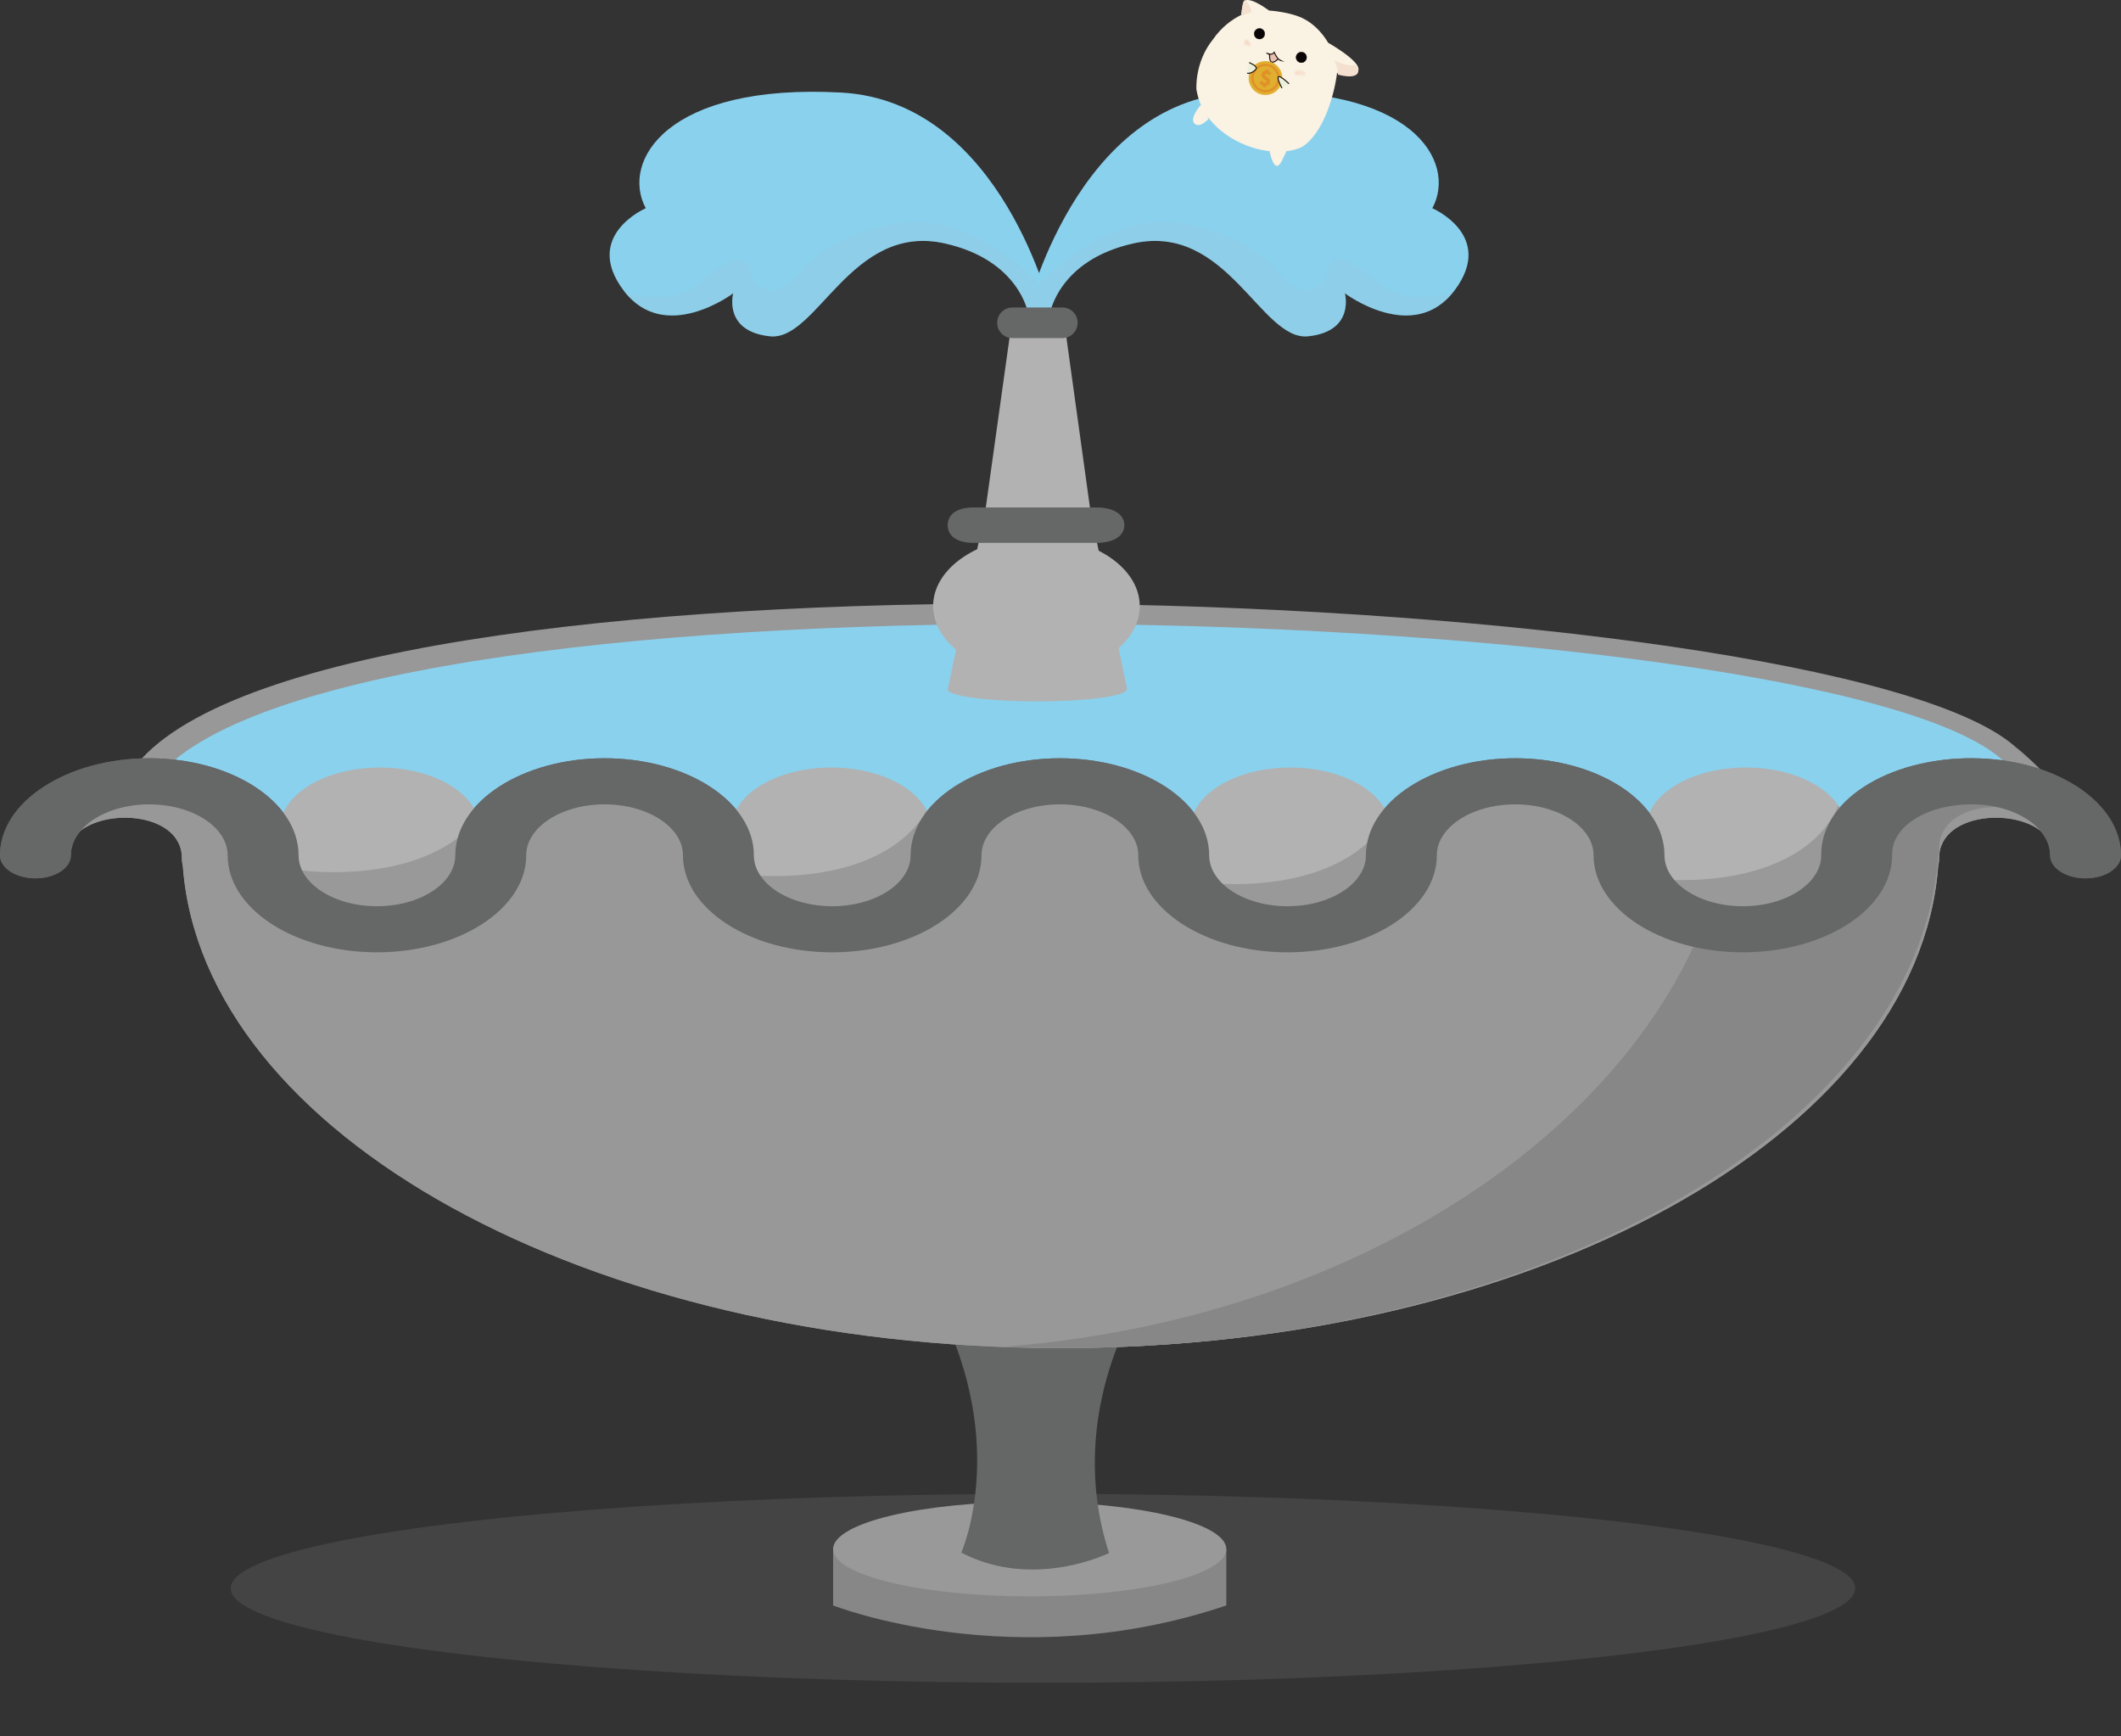 <?xml version="1.0" encoding="utf-8"?>
<!-- Generator: Adobe Illustrator 16.0.0, SVG Export Plug-In . SVG Version: 6.00 Build 0)  -->
<!DOCTYPE svg PUBLIC "-//W3C//DTD SVG 1.1//EN" "http://www.w3.org/Graphics/SVG/1.1/DTD/svg11.dtd">
<svg version="1.1" id="圖層_1" xmlns="http://www.w3.org/2000/svg" xmlns:xlink="http://www.w3.org/1999/xlink" x="0px" y="0px"
	 width="994.342px" height="813.776px" viewBox="0 0 994.342 813.776" enable-background="new 0 0 994.342 813.776"
	 xml:space="preserve">
<rect x="0" y="0" width="994.342" height="813.776" fill="#333333" stroke="none"/>
<g>
	<ellipse opacity="0.4" fill="#5D5E5E" cx="488.936" cy="744.532" rx="380.795" ry="44.286"/>
</g>
<g>
	<path fill="#878787" d="M390.571,726.154v26.416c0,0,85.255,33.537,184.334,0v-26.416"/>
	<ellipse fill="#999999" cx="482.738" cy="726.154" rx="92.167" ry="22.158"/>
</g>
<path fill="#656666" d="M435.866,604.727c0,0,22.604,2.878,47.938,4.134c20.424,1.012,42.104-1.142,52.305-2.134
	c0,0-37.775,54.465-16.189,121.282c0,0-35.204,17.52-69.248-0.198C450.672,727.811,474.91,673.483,435.866,604.727z"/>
<g>
	<path fill="#989898" d="M943.929,349.325c0,0,4.54,3.377,12.426,11.157s-2.634-0.532-2.634-0.532L943.929,349.325z"/>
	<path fill="#989898" d="M954.022,359.736c0,16.935-47.019,23.813-67.236,23.813H130.15c-20.217,0-48.034-9.515-48.034-26.448
		l-15.604-1.6c101.354-109.336,788.896-81.531,877.417-6.177L954.022,359.736z"/>
</g>
<path fill="#8AD1EE" d="M938.933,356.44c0,16.935-33.132,33.554-53.349,33.554H128.947c-20.217,0-48.034-9.515-48.034-26.448h-6.717
	C167.017,258.606,857.35,281.587,938.933,356.44L938.933,356.44z"/>
<path fill="#989898" d="M922.88,358.551c-41.002,0-45.431,25.946-45.431,25.946l-1.493,5.581h-122.29
	c-2.406-14.8-17.262-28.42-44.636-28.42c-27.384,0-42.22,13.62-44.627,28.42H541.055c-2.005-15.103-16.909-29.199-44.762-29.199
	c-27.867,0-42.77,14.097-44.765,29.199H326.328c-0.236-16.22-15.218-32.316-44.995-32.316c-29.771,0-44.756,16.097-44.992,32.316
	H118.378l-1.486-5.581c0,0-4.432-25.946-45.425-25.946c-41.002,0-38.229,36.102-38.229,36.102
	c8.762-16.703,52.026-15.633,52.026,7.616c0,1.346,0.187,2.612,0.456,3.837c9.434,125.614,189.999,225.816,411.449,225.816
	c221.452,0,402.021-100.202,411.454-225.816c0.267-1.225,0.454-2.491,0.454-3.837c0-23.249,43.273-24.319,52.028-7.616
	C961.104,394.652,963.875,358.551,922.88,358.551z"/>
<path opacity="0.3" fill="#989898" d="M922.863,355.46c-41.002,0-45.415,24.078-45.415,24.078l-1.493,5.692H811.48
	c-17.867,128.145-163.036,232.654-341.545,246.111c9.011,0.346,18.071,0.58,27.233,0.58c221.452,0,402.021-102.211,411.454-230.343
	c0.267-1.249,0.454-2.541,0.454-3.913c0-23.716,43.273-24.808,52.028-7.77C961.104,389.896,963.858,355.46,922.863,355.46z"/>
<g>
	<path fill="#666767" d="M817.07,446.407c-38.594,0-69.984-20.397-69.984-45.48c0-13.166-16.488-23.877-36.749-23.877
		c-20.263,0-36.74,10.711-36.74,23.877c0,25.083-31.393,45.48-69.99,45.48c-38.585,0-69.973-20.397-69.973-45.48
		c0-13.166-16.488-23.877-36.746-23.877c-20.26,0-36.741,10.711-36.741,23.877c0,25.083-31.403,45.48-69.991,45.48
		c-38.589,0-69.979-20.397-69.979-45.48c0-13.166-16.482-23.877-36.742-23.877c-20.262,0-36.74,10.711-36.74,23.877
		c0,25.083-31.397,45.48-69.985,45.48c-38.586,0-69.982-20.397-69.982-45.48c0-13.166-16.49-23.877-36.742-23.877
		c-20.258,0-36.747,10.711-36.747,23.877c0,5.966-7.446,10.803-16.62,10.803C7.443,411.729,0,406.893,0,400.927
		c0-25.081,31.397-45.48,69.985-45.48c38.589,0,69.988,20.399,69.988,45.48c0,13.166,16.474,23.879,36.737,23.879
		c20.264,0,36.737-10.713,36.737-23.879c0-25.081,31.401-45.48,69.988-45.48c38.589,0,69.986,20.399,69.986,45.48
		c0,13.166,16.479,23.879,36.736,23.879c20.264,0,36.746-10.713,36.746-23.879c0-25.081,31.397-45.48,69.986-45.48
		c38.596,0,69.982,20.399,69.982,45.48c0,13.166,16.485,23.879,36.737,23.879c20.264,0,36.754-10.713,36.754-23.879
		c0-25.081,31.394-45.48,69.976-45.48c38.593,0,69.987,20.399,69.987,45.48c0,13.166,16.488,23.879,36.746,23.879
		c20.26,0,36.742-10.713,36.742-23.879c-0.174-12.073,6.838-23.441,19.758-31.919c13.333-8.742,31.367-13.562,50.79-13.562
		c38.593,0,69.982,20.399,69.982,45.48c0,5.966-7.436,10.803-16.619,10.803c-9.182,0-16.619-4.837-16.619-10.803
		c0-13.166-16.486-23.877-36.744-23.877c-10.482,0-20.135,2.547-27.176,7.165c-4.683,3.075-10.246,8.448-10.136,16.612
		C887.048,426.01,855.654,446.407,817.07,446.407z"/>
</g>
<g>
	<path fill="#8AD1EE" d="M493.167,147.037c0,0-23.092-99.515-98.816-103.647c-81.71-4.454-103.471,32.128-91.608,54.223
		c0,0-29.738,12.783-10.449,38.481c19.282,25.701,51.449,1.378,51.449,1.378s-4.894,17.848,17.216,20.166
		c22.104,2.322,37.921-53.275,81.835-43.567c35.278,7.796,39.259,32.967,39.259,32.967H493.167z"/>
	<path opacity="0.3" fill="#96C6DB" d="M424.616,104.19c-15.829,1.438-35.398,8.73-46.457,20.236
		c-3.894,4.052-9.92,12.492-16.729,11.691c-6.19-0.724-8.352-3.512-9.708-9.338c-3.16-13.584-20.573,3.808-24.934,6.904
		c-9.669,6.868-22.568,6.91-33.906,3.134c19.341,24.464,50.86,0.653,50.86,0.653s-4.894,17.848,17.216,20.166
		c22.104,2.322,37.921-53.275,81.835-43.567c35.278,7.796,39.259,32.967,39.259,32.967h11.114c0,0-1.004-4.27-3.226-11.02
		C473.62,118.566,449.153,101.955,424.616,104.19z"/>
	<g>
		<path fill="#8AD1EE" d="M481.07,147.037c0,0,23.09-99.515,98.813-103.647c81.708-4.454,103.473,32.128,91.611,54.223
			c0,0,29.734,12.783,10.448,38.481c-19.282,25.701-51.453,1.378-51.453,1.378s4.891,17.848-17.212,20.166
			c-22.109,2.322-37.927-53.275-81.841-43.567c-35.272,7.796-39.257,32.967-39.257,32.967H481.07z"/>
		<path opacity="0.3" fill="#96C6DB" d="M549.616,104.19c15.836,1.438,35.396,8.73,46.456,20.236
			c3.894,4.052,9.92,12.492,16.732,11.691c6.186-0.724,8.349-3.512,9.709-9.338c3.161-13.584,20.574,3.808,24.932,6.904
			c9.667,6.868,22.564,6.91,33.909,3.134c-19.344,24.464-50.865,0.653-50.865,0.653s4.891,17.848-17.212,20.166
			c-22.109,2.322-37.927-53.275-81.841-43.567c-35.272,7.796-39.257,32.967-39.257,32.967H481.07c0,0,1.002-4.27,3.222-11.02
			C500.617,118.566,525.079,101.955,549.616,104.19z"/>
	</g>
	<g>
		<path fill="#FAF2E2" d="M622.651,20.04c-2.812-4.772-6.755-8.716-10.855-10.924c-6.255-3.572-16.864-4.174-16.864-4.174
			s-11.445-8.721-12.259-2.993l-0.806,5.06c-4.523,2.226-9.342,5.836-13.248,11.502c-8.669,10.73-7.729,23.407-7.729,23.407
			c0.459,2.823,1.265,5.434,2.341,7.833l-0.3-0.525c0,0-5.467,6.151-2.979,8.673c2.487,2.524,6.684-2.23,6.684-2.23l-0.729-1.294
			c6.829,9.564,18.897,15.401,29.31,16.486c0,0,2.082,11.577,5.634,4.72l2.263-4.712c2.648-0.303,5.058-0.926,7.087-1.869
			c10.483-6.428,15.517-25.354,16.633-34.943c0.035,0.046,0.067,0.084,0.098,0.117c1.409,1.42,6.693,0.762,6.693,0.762
			C644.542,32.745,624.77,21.249,622.651,20.04z"/>
		<path fill="#0A0506" stroke="#0B0205" stroke-width="0.166" stroke-miterlimit="10" d="M592.875,16.271
			c-0.246,1.347-1.53,2.24-2.867,1.994c-1.339-0.249-2.227-1.539-1.983-2.887c0.246-1.35,1.528-2.242,2.869-1.995
			C592.232,13.63,593.12,14.922,592.875,16.271z"/>
		<path fill="#0A0506" stroke="#0B0205" stroke-width="0.166" stroke-miterlimit="10" d="M612.503,27.335
			c-0.244,1.35-1.525,2.24-2.864,1.993c-1.341-0.247-2.228-1.537-1.986-2.887c0.246-1.348,1.532-2.239,2.872-1.993
			C611.865,24.692,612.748,25.987,612.503,27.335z"/>
		<g>
			<path fill="#E8BFB0" stroke="#211512" stroke-width="0.499" stroke-miterlimit="10" d="M599.641,27.95
				c-1.318-1.067-2.272-3.414-2.272-3.414c-0.939,1.467-2.852,0.683-3.477,0.375l1.336,0.705c-0.095,1.125-0.275,5.942,3.929,2.08
				L599.641,27.95z"/>
			<path fill="#E8BFB0" stroke="#211512" stroke-width="0.499" stroke-miterlimit="10" d="M593.891,24.911l-0.201-0.109
				C593.69,24.802,593.765,24.847,593.891,24.911z"/>
			<path fill="#E8BFB0" stroke="#211512" stroke-width="0.499" stroke-miterlimit="10" d="M599.641,27.95
				c0.286,0.233,0.591,0.409,0.905,0.48L599.641,27.95z"/>
		</g>
		<path fill="#F4E0CE" d="M584.057,0.307c0,0,3.791,4.888,2.239,5.507c-1.552,0.619-4.417,1.541-4.417,1.541
			S582.482-1.427,584.057,0.307z"/>
		<path fill="#F4E0CE" d="M627.271,35.005c0,0-0.272-5.221-2.04-6.646c-0.564-0.454,6.644,3.039,9.347,2.13
			C636.651,29.787,640.672,38.429,627.271,35.005z"/>
		<g>
			<g>
				<g>
					<path opacity="0.109" fill="#EECBB9" d="M608.047,33.784c-0.229,0.784-0.238,1.059,0.264,1.725
						c0.155,0.206,0.51-0.129,0.576-0.277c0.076-0.186,0.168-0.359,0.279-0.527c-0.113-0.033-0.227-0.067-0.342-0.101
						c-0.02,0.246-0.039,0.492-0.058,0.739c-0.042,0.147,0.208,0.21,0.295,0.159c0.583-0.335,0.591-0.393,0.65-1.091
						c0.011-0.116-0.146-0.052-0.174,0.003c-0.315,0.604-0.219,0.841-0.342,0.193c-0.017-0.086-0.29-0.188-0.342-0.101
						c-0.17,0.249-0.341,0.498-0.512,0.745c0.17-0.061,0.339-0.121,0.508-0.183c-0.075-0.404-0.151-0.808-0.226-1.212
						C608.735,33.466,608.112,33.56,608.047,33.784z"/>
					<path opacity="0.109" fill="#EECBB9" d="M607.399,33.499c-0.228,0.808-0.177,1.003,0.361,1.599
						c0.18,0.199,0.562-0.19,0.634-0.349c0.066-0.158,0.148-0.308,0.246-0.447c-0.113-0.037-0.227-0.073-0.34-0.109
						c-0.021,0.246-0.043,0.494-0.065,0.74c-0.049,0.159,0.213,0.205,0.3,0.153c0.587-0.342,0.609-0.378,0.659-1.085
						c0.008-0.116-0.126-0.043-0.152,0.004c-0.349,0.604-0.241,0.82-0.371,0.202c-0.018-0.084-0.285-0.197-0.339-0.11
						c-0.176,0.242-0.352,0.484-0.527,0.727c0.186-0.08,0.371-0.162,0.556-0.242c-0.324-0.412-0.364-0.832-0.12-1.257
						C608.349,32.979,607.467,33.261,607.399,33.499z"/>
					<path opacity="0.109" fill="#EECBB9" d="M607.578,32.577c-0.202,0.783-0.18,1.066,0.374,1.639
						c0.117,0.122,0.25,0.091,0.349-0.052c0.156-0.228,0.312-0.455,0.465-0.685c-0.116-0.037-0.234-0.075-0.352-0.112
						c0.022,0.232,0.01,0.435-0.039,0.663c-0.023,0.109,0.14,0.318,0.263,0.242c0.576-0.359,0.568-0.392,0.633-1.075
						c0.012-0.119-0.116-0.03-0.14,0.01c-0.122,0.33-0.342,0.57-0.661,0.72c0.092,0.062,0.183,0.124,0.274,0.186
						c0.039-0.234,0.05-0.438,0.029-0.675c-0.01-0.106-0.285-0.209-0.352-0.112c-0.152,0.237-0.318,0.466-0.496,0.682
						c0.132,0.008,0.263,0.015,0.396,0.023c-0.065-0.457-0.129-0.912-0.192-1.367C608.235,32.283,607.636,32.353,607.578,32.577z"/>
					<path opacity="0.109" fill="#EECBB9" d="M608.054,33.188c-0.21,0.778-0.187,1.063,0.313,1.674
						c0.116,0.143,0.306,0.05,0.392-0.089c0.137-0.226,0.28-0.448,0.426-0.669c-0.119-0.03-0.239-0.059-0.358-0.09
						c-0.017,0.24-0.032,0.48-0.047,0.722c-0.026,0.114,0.195,0.229,0.282,0.176c0.533-0.332,0.548-0.36,0.601-1.015
						c0.01-0.126-0.112-0.176-0.173-0.053c-0.076,0.331-0.267,0.563-0.575,0.697c0.094,0.059,0.188,0.118,0.283,0.176
						c0.017-0.23,0.027-0.432-0.004-0.66c-0.011-0.08-0.278-0.212-0.332-0.13c-0.154,0.248-0.321,0.486-0.505,0.713
						c0.131-0.029,0.262-0.06,0.393-0.089c-0.066-0.418-0.133-0.836-0.198-1.254C608.645,32.958,608.116,32.956,608.054,33.188z"/>
					<path opacity="0.109" fill="#EECBB9" d="M608.155,32.468c-0.226,0.873-0.144,1.064,0.406,1.679
						c0.052,0.06,0.104,0.06,0.148-0.001c0.173-0.238,0.343-0.478,0.508-0.722c-0.116-0.037-0.232-0.076-0.35-0.113
						c0.021,0.226,0.01,0.427-0.025,0.649c-0.012,0.08,0.177,0.295,0.263,0.242c0.529-0.33,0.523-0.368,0.598-0.991
						c0.015-0.129-0.085-0.165-0.151-0.05c-0.108,0.339-0.324,0.583-0.646,0.73c0.087,0.08,0.176,0.161,0.263,0.241
						c0.051-0.256,0.072-0.486,0.055-0.746c-0.007-0.1-0.288-0.202-0.35-0.113c-0.155,0.21-0.304,0.425-0.448,0.642
						c0.086,0.045,0.171,0.089,0.257,0.133c-0.393-0.442-0.465-0.906-0.216-1.391C608.513,32.484,608.216,32.23,608.155,32.468z"/>
					<path opacity="0.109" fill="#EECBB9" d="M607.01,33.226c-0.235,0.82-0.179,1.015,0.388,1.598
						c0.191,0.196,0.559-0.186,0.642-0.349c0.086-0.175,0.181-0.341,0.291-0.501c-0.12-0.027-0.241-0.056-0.361-0.082
						c-0.023,0.254-0.048,0.506-0.073,0.759c-0.047,0.149,0.208,0.216,0.296,0.16c0.584-0.355,0.631-0.431,0.667-1.105
						c0.005-0.115-0.105-0.032-0.131,0.01c-0.364,0.597-0.269,0.862-0.391,0.212c-0.015-0.081-0.284-0.207-0.336-0.123
						c-0.184,0.249-0.369,0.496-0.555,0.745c0.187-0.08,0.375-0.161,0.562-0.242c-0.291-0.433-0.314-0.863-0.072-1.291
						C608.048,32.67,607.081,32.981,607.01,33.226z"/>
					<path opacity="0.109" fill="#EECBB9" d="M607.536,33.978c-0.227,0.806-0.177,0.999,0.348,1.607
						c0.183,0.211,0.604-0.25,0.675-0.4c0.062-0.146,0.141-0.282,0.234-0.411c-0.114-0.036-0.227-0.07-0.34-0.106
						c-0.028,0.249-0.054,0.497-0.081,0.746c-0.026,0.08,0.152,0.233,0.227,0.192c0.656-0.365,0.703-0.372,0.757-1.134
						c0.008-0.116-0.124-0.043-0.151,0.004c-0.352,0.593-0.245,0.796-0.382,0.201c-0.019-0.086-0.284-0.198-0.34-0.106
						c-0.181,0.242-0.363,0.485-0.545,0.728c0.197-0.094,0.393-0.189,0.591-0.283c-0.355-0.388-0.408-0.792-0.16-1.21
						C608.476,33.463,607.603,33.738,607.536,33.978z"/>
					<path opacity="0.109" fill="#EECBB9" d="M608.479,33.063c-0.22,0.819-0.173,1.038,0.296,1.65
						c0.084,0.107,0.192,0.13,0.277,0.005c0.156-0.233,0.317-0.466,0.478-0.697c-0.119-0.034-0.238-0.069-0.356-0.103
						c0.022,0.246,0.003,0.464-0.04,0.707c-0.015,0.089,0.195,0.234,0.274,0.185c0.515-0.321,0.499-0.351,0.568-0.981
						c0.015-0.14-0.144-0.159-0.195-0.044c-0.181,0.229-0.361,0.455-0.541,0.684c0.091,0.063,0.183,0.123,0.274,0.186
						c0.039-0.237,0.047-0.443,0.025-0.68c-0.011-0.123-0.282-0.205-0.354-0.103c-0.331,0.644-0.462,0.438-0.393-0.619
						C608.837,33.081,608.542,32.826,608.479,33.063z"/>
					<path opacity="0.109" fill="#EECBB9" d="M607.273,32.936c-0.223,0.829-0.151,1.028,0.388,1.596
						c0.174,0.186,0.458-0.086,0.547-0.249c0.101-0.196,0.213-0.388,0.335-0.573c-0.119-0.029-0.24-0.06-0.358-0.089
						c-0.017,0.25-0.036,0.5-0.053,0.749c-0.033,0.126,0.195,0.232,0.285,0.175c0.587-0.378,0.591-0.404,0.634-1.102
						c0.007-0.117-0.119-0.039-0.146,0.007c-0.106,0.323-0.311,0.559-0.616,0.708c0.094,0.059,0.191,0.115,0.285,0.174
						c0.008-0.233,0.013-0.439-0.023-0.669c-0.02-0.122-0.29-0.198-0.358-0.089c-0.169,0.237-0.339,0.474-0.508,0.71
						c0.161-0.054,0.323-0.106,0.483-0.16c-0.305-0.443-0.338-0.889-0.105-1.339C608.163,32.438,607.335,32.703,607.273,32.936z"/>
					<path opacity="0.109" fill="#EECBB9" d="M607.835,32.771c-0.203,0.776-0.18,1.063,0.346,1.648
						c0.113,0.128,0.26,0.085,0.354-0.057c0.148-0.227,0.3-0.454,0.454-0.68c-0.118-0.034-0.235-0.07-0.354-0.106
						c0.025,0.255,0.004,0.472-0.05,0.722c-0.022,0.1,0.194,0.233,0.277,0.181c0.561-0.353,0.546-0.395,0.594-1.063
						c0.008-0.119-0.14-0.033-0.164,0.014c-0.084,0.328-0.281,0.561-0.588,0.694c0.093,0.06,0.186,0.121,0.277,0.182
						c0.028-0.234,0.042-0.435,0.017-0.667c-0.011-0.119-0.281-0.212-0.353-0.106c-0.151,0.233-0.314,0.459-0.489,0.677
						c0.119-0.019,0.237-0.038,0.354-0.056c-0.054-0.426-0.109-0.853-0.165-1.279C608.444,32.522,607.895,32.542,607.835,32.771z"/>
					<path opacity="0.109" fill="#EECBB9" d="M608.364,33.44c-0.21,0.76-0.195,1.041,0.282,1.682
						c0.108,0.146,0.295,0.057,0.376-0.076c0.129-0.212,0.262-0.422,0.4-0.63c-0.112-0.041-0.223-0.083-0.335-0.124
						c-0.016,0.239-0.031,0.479-0.046,0.718c-0.026,0.115,0.197,0.228,0.284,0.174c0.533-0.325,0.536-0.364,0.6-1.011
						c0.014-0.133-0.134-0.175-0.19-0.053c-0.186,0.231-0.372,0.464-0.558,0.695c0.094,0.058,0.189,0.116,0.284,0.174
						c0.018-0.232,0.028-0.434-0.005-0.661c-0.013-0.083-0.281-0.208-0.335-0.125c-0.151,0.244-0.314,0.478-0.492,0.703
						c0.126-0.026,0.252-0.051,0.376-0.076c-0.075-0.416-0.149-0.832-0.224-1.247C608.859,33.308,608.43,33.2,608.364,33.44z"/>
					<path opacity="0.109" fill="#EECBB9" d="M607.039,33.54c-0.236,0.818-0.181,1.011,0.386,1.595
						c0.194,0.2,0.623-0.256,0.698-0.419c0.06-0.141,0.134-0.273,0.224-0.397c-0.112-0.04-0.224-0.079-0.336-0.118
						c-0.029,0.251-0.057,0.503-0.084,0.753c-0.026,0.079,0.152,0.237,0.227,0.194c0.656-0.378,0.714-0.367,0.753-1.134
						c0.007-0.116-0.106-0.033-0.133,0.008c-0.245,0.394-0.299,0.618-0.393,0.202c-0.02-0.081-0.281-0.206-0.337-0.117
						c-0.186,0.245-0.371,0.491-0.557,0.736c0.202-0.1,0.406-0.201,0.609-0.301c-0.302-0.412-0.329-0.823-0.082-1.232
						C608.128,32.966,607.113,33.287,607.039,33.54z"/>
				</g>
			</g>
		</g>
		<g>
			<g>
				<g>
					<path opacity="0.109" fill="#EECBB9" d="M608.811,34.093c0.075,0.159,0.149,0.318,0.224,0.476
						c0.212,0.448,0.526-0.425,0.423-0.638c-0.077-0.159-0.153-0.318-0.231-0.478C609.013,33.008,608.711,33.881,608.811,34.093z"/>
					<path opacity="0.109" fill="#EECBB9" d="M608.293,33.616c0.077,0.175,0.156,0.349,0.234,0.521
						c0.173,0.387,0.515-0.26,0.407-0.481c-0.084-0.173-0.169-0.346-0.252-0.519C608.498,32.76,608.195,33.399,608.293,33.616z"/>
					<path opacity="0.109" fill="#EECBB9" d="M608.375,32.568c0.082,0.168,0.163,0.335,0.246,0.503
						c0.029,0.06,0.381,0.098,0.354,0.044c-0.082-0.17-0.163-0.339-0.245-0.509C608.703,32.549,608.353,32.524,608.375,32.568z"/>
					<path opacity="0.109" fill="#EECBB9" d="M608.805,33.381c0.081,0.166,0.161,0.332,0.241,0.498
						c0.144,0.3,0.486-0.102,0.374-0.33c-0.083-0.171-0.167-0.342-0.25-0.514C609.022,32.736,608.695,33.152,608.805,33.381z"/>
					<path opacity="0.109" fill="#EECBB9" d="M607.957,33.278c0.08,0.169,0.159,0.337,0.239,0.506
						c0.143,0.302,0.489-0.104,0.375-0.334c-0.083-0.169-0.167-0.338-0.25-0.507C608.174,32.65,607.85,33.05,607.957,33.278z"/>
					<path opacity="0.109" fill="#EECBB9" d="M608.429,34.188c0.074,0.158,0.147,0.316,0.22,0.475
						c0.217,0.471,0.533-0.483,0.429-0.696c-0.075-0.154-0.149-0.309-0.224-0.463C608.629,33.041,608.331,33.977,608.429,34.188z"/>
					<path opacity="0.109" fill="#EECBB9" d="M609.142,33.252c0.082,0.165,0.164,0.331,0.244,0.496
						c0.115,0.235,0.468-0.007,0.356-0.239c-0.084-0.174-0.167-0.345-0.25-0.517C609.375,32.753,609.028,33.019,609.142,33.252z"/>
					<path opacity="0.109" fill="#EECBB9" d="M608.178,32.922c0.081,0.167,0.161,0.336,0.242,0.504
						c0.091,0.189,0.458,0.047,0.345-0.188c-0.083-0.169-0.167-0.338-0.25-0.507C608.425,32.551,608.068,32.69,608.178,32.922z"/>
					<path opacity="0.109" fill="#EECBB9" d="M608.592,32.804c0.082,0.166,0.163,0.334,0.245,0.5
						c0.061,0.123,0.459,0.155,0.371-0.029c-0.082-0.17-0.165-0.339-0.246-0.511C608.901,32.641,608.502,32.621,608.592,32.804z"/>
					<path opacity="0.109" fill="#EECBB9" d="M609.067,33.694c0.078,0.171,0.158,0.344,0.235,0.516
						c0.167,0.365,0.504-0.22,0.397-0.442c-0.083-0.175-0.167-0.351-0.25-0.524C609.277,32.88,608.966,33.474,609.067,33.694z"/>
					<path opacity="0.109" fill="#EECBB9" d="M607.99,33.653c0.078,0.175,0.155,0.35,0.232,0.525
						c0.174,0.393,0.519-0.275,0.411-0.497c-0.084-0.172-0.167-0.345-0.252-0.517C608.195,32.782,607.895,33.438,607.99,33.653z"/>
				</g>
			</g>
		</g>
		<g>
			<g>
				<g>
					<path opacity="0.109" fill="#EECBB9" d="M609.993,33.885c-0.101,0.676-0.016,1.327,0.26,1.953
						c0.104,0.367,0.71-0.126,0.649-0.338c-0.265-0.597-0.346-1.217-0.248-1.861C610.659,33.277,609.997,33.653,609.993,33.885z"/>
					<path opacity="0.109" fill="#EECBB9" d="M609.413,33.516c-0.098,0.667-0.001,1.305,0.291,1.914
						c0.118,0.378,0.766-0.196,0.708-0.411c-0.243-0.593-0.314-1.204-0.21-1.835C610.213,32.806,609.415,33.276,609.413,33.516z"/>
					<path opacity="0.109" fill="#EECBB9" d="M609.604,32.549c0.004,1.267-0.079,0.763,0.307,1.973
						c0.086,0.271,0.461,0.113,0.401-0.117c-0.073-0.61-0.146-1.22-0.22-1.83C610.097,32.237,609.603,32.315,609.604,32.549z"/>
					<path opacity="0.109" fill="#EECBB9" d="M610.036,33.181c-0.004,1.271-0.083,0.77,0.283,1.994
						c0.091,0.309,0.536,0.04,0.473-0.183c-0.08-0.603-0.161-1.204-0.241-1.807C610.554,32.83,610.037,32.946,610.036,33.181z"/>
					<path opacity="0.109" fill="#EECBB9" d="M610.159,32.425c-0.093,0.66-0.001,1.293,0.272,1.9
						c0.022,0.077,0.318,0.332,0.27,0.16c-0.269-0.608-0.353-1.242-0.253-1.9C610.45,32.466,610.159,32.204,610.159,32.425z"/>
					<path opacity="0.109" fill="#EECBB9" d="M609.045,33.241c-0.101,0.669-0.001,1.306,0.299,1.911
						c0.122,0.378,0.767-0.196,0.714-0.412c-0.234-0.601-0.299-1.218-0.192-1.854C609.878,32.509,609.045,32.999,609.045,33.241z"/>
					<path opacity="0.109" fill="#EECBB9" d="M609.539,34.007c-0.1,0.668-0.004,1.308,0.285,1.918
						c0.118,0.389,0.821-0.259,0.763-0.472c-0.253-0.58-0.327-1.184-0.222-1.808C610.374,33.265,609.541,33.766,609.539,34.007z"/>
					<path opacity="0.109" fill="#EECBB9" d="M610.448,33.041c-0.095,0.662-0.008,1.302,0.259,1.918
						c0.051,0.182,0.424,0.293,0.36,0.079c-0.275-0.603-0.362-1.229-0.264-1.883C610.805,32.962,610.45,32.796,610.448,33.041z"/>
					<path opacity="0.109" fill="#EECBB9" d="M609.32,32.927c-0.1,0.67,0,1.312,0.296,1.922c0.109,0.347,0.646-0.066,0.591-0.285
						c-0.241-0.61-0.312-1.24-0.212-1.891C610.004,32.313,609.32,32.693,609.32,32.927z"/>
					<path opacity="0.109" fill="#EECBB9" d="M609.842,32.747c0,1.268-0.078,0.763,0.297,1.979
						c0.084,0.276,0.472,0.103,0.411-0.128c-0.076-0.607-0.152-1.213-0.227-1.821C610.327,32.449,609.842,32.511,609.842,32.747z"/>
					<path opacity="0.109" fill="#EECBB9" d="M610.324,33.438c-0.011,1.272-0.082,0.769,0.271,2.002
						c0.085,0.303,0.524,0.051,0.459-0.172c-0.083-0.601-0.167-1.2-0.252-1.801C610.805,33.142,610.325,33.197,610.324,33.438z"/>
					<path opacity="0.109" fill="#EECBB9" d="M609.067,33.563c-0.103,0.669-0.003,1.306,0.299,1.91
						c0.126,0.391,0.839-0.273,0.785-0.49c-0.235-0.589-0.3-1.197-0.192-1.824C609.972,32.776,609.067,33.317,609.067,33.563z"/>
				</g>
			</g>
		</g>
		<g>
			<g>
				<g>
					<path opacity="0.109" fill="#EECBB9" d="M611.244,34.538c0.08,0.454,0.161,0.908,0.241,1.36
						c-0.014,0.388,0.497-0.263,0.49-0.537c0.087-0.528-0.015-1.015-0.309-1.457C611.468,33.454,611.151,34.321,611.244,34.538z"/>
					<path opacity="0.109" fill="#EECBB9" d="M610.725,34.063c0.082,0.475,0.162,0.947,0.242,1.423
						c-0.01,0.35,0.474-0.168,0.466-0.44c-0.026-0.872,0.044-0.64-0.313-1.459C610.954,33.204,610.634,33.841,610.725,34.063z"/>
					<path opacity="0.109" fill="#EECBB9" d="M610.803,33c0.095,0.468,0.191,0.937,0.285,1.404c0,0.106,0.355,0.188,0.355,0.121
						c0.011-1.025,0.105-0.567-0.27-1.454C611.135,32.979,610.81,33.015,610.803,33z"/>
					<path opacity="0.109" fill="#EECBB9" d="M611.239,33.825c0.087,0.437,0.173,0.872,0.259,1.309
						c-0.003,0.313,0.413,0.199,0.41-0.098c-0.005-1.005,0.079-0.667-0.3-1.55C611.478,33.185,611.139,33.592,611.239,33.825z"/>
					<path opacity="0.109" fill="#EECBB9" d="M610.39,33.726c0.083,0.475,0.165,0.949,0.248,1.425
						c-0.005,0.299,0.431-0.064,0.427-0.325c-0.011-0.897,0.059-0.599-0.306-1.433C610.627,33.092,610.293,33.494,610.39,33.726z"/>
					<path opacity="0.109" fill="#EECBB9" d="M610.861,34.634c0.079,0.452,0.156,0.905,0.235,1.357
						c-0.018,0.41,0.518-0.326,0.509-0.61c0.084-0.519-0.02-0.993-0.312-1.427C611.083,33.486,610.77,34.419,610.861,34.634z"/>
					<path opacity="0.109" fill="#EECBB9" d="M611.578,33.698c0.086,0.439,0.173,0.879,0.26,1.318c0,0.218,0.39,0.227,0.389-0.037
						c-0.003-1.021,0.08-0.64-0.299-1.536C611.827,33.204,611.474,33.459,611.578,33.698z"/>
					<path opacity="0.109" fill="#EECBB9" d="M610.612,33.368c0.084,0.453,0.168,0.907,0.253,1.359
						c-0.002,0.234,0.395,0.225,0.393-0.047c-0.005-1.008,0.079-0.616-0.306-1.5C610.871,32.993,610.512,33.132,610.612,33.368z"/>
					<path opacity="0.109" fill="#EECBB9" d="M611.027,33.25c0.288,0.429,0.381,0.897,0.278,1.407
						c-0.001,0.142,0.374,0.231,0.374,0.008c0.103-0.524,0.008-1.007-0.281-1.451C611.344,33.088,610.945,33.06,611.027,33.25z"/>
					<path opacity="0.109" fill="#EECBB9" d="M611.5,34.138c0.086,0.464,0.17,0.93,0.255,1.393
						c-0.005,0.317,0.438-0.093,0.433-0.35c-0.012-0.909,0.06-0.643-0.3-1.486C611.733,33.33,611.406,33.913,611.5,34.138z"/>
					<path opacity="0.109" fill="#EECBB9" d="M610.423,34.101c0.078,0.474,0.156,0.947,0.235,1.422
						c-0.014,0.361,0.483-0.195,0.475-0.473c0.082-0.521-0.022-1-0.314-1.437C610.647,33.225,610.332,33.881,610.423,34.101z"/>
				</g>
			</g>
		</g>
		<g>
			<g>
				<g>
					<path opacity="0.109" fill="#EECBB9" d="M607.59,35.135c0.03,0.14,0.059,0.278,0.09,0.417
						c-0.017,0.35,0.506-0.234,0.475-0.557c0.022-0.189-0.026-0.355-0.146-0.5C607.755,34.061,607.478,34.934,607.59,35.135z"/>
					<path opacity="0.109" fill="#EECBB9" d="M607.072,34.657c0.031,0.16,0.061,0.319,0.092,0.479
						c-0.01,0.313,0.484-0.13,0.45-0.444c0.017-0.192-0.033-0.362-0.152-0.513C607.256,33.808,606.963,34.445,607.072,34.657z"/>
					<path opacity="0.109" fill="#EECBB9" d="M607.154,33.61c0.042,0.148,0.082,0.298,0.122,0.446
						c0.005,0.099,0.361,0.166,0.36,0.11c-0.005-0.371,0.036-0.224-0.126-0.519C607.478,33.589,607.132,33.572,607.154,33.61z"/>
					<path opacity="0.109" fill="#EECBB9" d="M607.584,34.422c0.035,0.122,0.069,0.243,0.104,0.365
						c0.007,0.365,0.421,0.122,0.403-0.195c-0.015-0.266-0.011-0.275-0.143-0.515C607.787,33.782,607.461,34.2,607.584,34.422z"/>
					<path opacity="0.109" fill="#EECBB9" d="M606.736,34.319c0.032,0.129,0.063,0.256,0.097,0.384
						c-0.005,0.399,0.443,0.109,0.414-0.231c-0.021-0.246-0.018-0.26-0.147-0.485C606.936,33.696,606.616,34.1,606.736,34.319z"/>
					<path opacity="0.109" fill="#EECBB9" d="M607.255,35.313c0.012,0.11,0.023,0.222,0.034,0.331
						c-0.025,0.358,0.532-0.285,0.493-0.63c-0.035-0.305-0.043-0.307-0.195-0.553C607.403,34.167,607.138,35.105,607.255,35.313z"/>
					<path opacity="0.109" fill="#EECBB9" d="M607.922,34.295c0.035,0.126,0.07,0.252,0.105,0.378
						c0.007,0.224,0.401,0.213,0.389-0.053c-0.015-0.345,0.008-0.304-0.146-0.587C608.144,33.799,607.795,34.066,607.922,34.295z"/>
					<path opacity="0.109" fill="#EECBB9" d="M606.958,33.962c0.033,0.139,0.066,0.277,0.1,0.414
						c0.003,0.222,0.404,0.218,0.389-0.051c-0.018-0.338,0.004-0.274-0.152-0.551C607.193,33.596,606.833,33.738,606.958,33.962z"/>
					<path opacity="0.109" fill="#EECBB9" d="M607.395,33.887c0.033,0.141,0.066,0.28,0.101,0.42
						c0.004,0.139,0.382,0.222,0.372,0.002c-0.014-0.338,0.013-0.249-0.127-0.503C607.662,33.663,607.268,33.661,607.395,33.887z"/>
					<path opacity="0.109" fill="#EECBB9" d="M607.846,34.736c0.033,0.15,0.068,0.302,0.101,0.452c0,0.298,0.447-0.083,0.425-0.368
						c-0.021-0.257-0.017-0.302-0.143-0.535C608.037,33.928,607.733,34.521,607.846,34.736z"/>
					<path opacity="0.109" fill="#EECBB9" d="M606.77,34.696c0.029,0.16,0.058,0.322,0.085,0.484
						c-0.012,0.316,0.497-0.146,0.459-0.471c0.014-0.188-0.036-0.357-0.153-0.503C606.952,33.831,606.663,34.484,606.77,34.696z"/>
				</g>
			</g>
		</g>
		<g>
			<g>
				<g>
					<path opacity="0.109" fill="#EECBB9" d="M584.82,19.467c-1.083,1.26-0.293,1.925,1.29,1.646
						c-0.083-0.072-0.167-0.146-0.252-0.217c-0.089,0.223-0.176,0.446-0.265,0.67c-0.1,0.252,0.299,0.365,0.396,0.095
						c0.087-0.243,0.174-0.487,0.262-0.729c0.043-0.119-0.151-0.236-0.252-0.217c-0.758,0.375-1.058,0.07-0.894-0.914
						C585.314,19.594,584.973,19.288,584.82,19.467z"/>
					<path opacity="0.109" fill="#EECBB9" d="M584.062,19.1c-1.068,1.409,0.067,1.936,1.524,1.628
						c-0.082-0.074-0.162-0.149-0.244-0.225c-0.091,0.214-0.184,0.428-0.275,0.643c-0.115,0.27,0.302,0.355,0.407,0.08
						c0.086-0.221,0.171-0.444,0.257-0.665c0.042-0.112-0.146-0.245-0.245-0.226c-0.779,0.368-0.999,0.045-0.657-0.968
						C585.083,19.112,584.214,18.899,584.062,19.1z"/>
					<path opacity="0.109" fill="#EECBB9" d="M584.117,18.289c-0.981,1.406,0.174,1.937,1.553,1.609
						c-0.084-0.07-0.169-0.142-0.253-0.21c-0.093,0.229-0.186,0.456-0.278,0.685c-0.066,0.161,0.259,0.38,0.347,0.154
						c0.096-0.244,0.192-0.489,0.288-0.732c0.032-0.083-0.188-0.222-0.253-0.211c-0.216-0.342-0.432-0.684-0.647-1.026
						C585.126,18.294,584.26,18.087,584.117,18.289z"/>
					<path opacity="0.109" fill="#EECBB9" d="M584.712,18.94c-1.019,1.279-0.036,1.869,1.383,1.604
						c-0.083-0.074-0.167-0.146-0.25-0.219c-0.091,0.227-0.184,0.455-0.277,0.684c-0.082,0.2,0.273,0.379,0.368,0.133
						c0.096-0.248,0.19-0.494,0.285-0.74c0.039-0.102-0.163-0.234-0.249-0.219c-0.285-0.318-0.572-0.637-0.858-0.955
						C585.379,18.954,584.887,18.721,584.712,18.94z"/>
					<path opacity="0.109" fill="#EECBB9" d="M584.711,18.251c-0.96,1.319,0.065,1.88,1.42,1.582
						c-0.08-0.081-0.161-0.164-0.241-0.247c-0.096,0.24-0.192,0.48-0.288,0.721c-0.045,0.113,0.248,0.368,0.324,0.178
						c0.093-0.231,0.187-0.461,0.279-0.692c0.042-0.104-0.137-0.263-0.242-0.248c-0.279-0.333-0.559-0.668-0.839-1.003
						C585.391,18.257,584.873,18.028,584.711,18.251z"/>
					<path opacity="0.109" fill="#EECBB9" d="M583.634,18.798c-1.088,1.475,0.239,1.96,1.609,1.632
						c-0.083-0.073-0.166-0.146-0.248-0.22c-0.094,0.226-0.188,0.451-0.282,0.678c-0.105,0.252,0.294,0.37,0.396,0.1
						c0.089-0.234,0.176-0.47,0.265-0.705c0.039-0.104-0.159-0.238-0.248-0.221c-0.785,0.365-0.959,0.042-0.524-0.972
						C584.87,18.83,583.791,18.586,583.634,18.798z"/>
					<path opacity="0.109" fill="#EECBB9" d="M584.268,19.574c-1.094,1.364-0.032,1.91,1.46,1.614
						c-0.083-0.073-0.166-0.146-0.249-0.22c-0.088,0.214-0.177,0.43-0.264,0.645c-0.137,0.335,0.336,0.288,0.444-0.014
						c0.072-0.201,0.144-0.401,0.216-0.603c0.044-0.121-0.144-0.239-0.249-0.22c-0.775,0.374-1.029,0.056-0.761-0.955
						C585.103,19.587,584.423,19.382,584.268,19.574z"/>
					<path opacity="0.109" fill="#EECBB9" d="M585.186,18.812c-1.024,1.252-0.234,1.9,1.246,1.64
						c-0.083-0.071-0.167-0.143-0.252-0.215c-0.09,0.226-0.18,0.451-0.271,0.676c-0.064,0.16,0.26,0.378,0.349,0.153
						c0.096-0.246,0.192-0.491,0.29-0.738c0.037-0.092-0.176-0.226-0.25-0.213c-0.316-0.328-0.628-0.656-0.944-0.982
						C585.482,19,585.333,18.635,585.186,18.812z"/>
					<path opacity="0.109" fill="#EECBB9" d="M583.885,18.536c-1.045,1.448,0.201,1.943,1.572,1.615
						c-0.084-0.071-0.167-0.144-0.25-0.216c-0.096,0.232-0.191,0.466-0.287,0.699c-0.088,0.216,0.28,0.379,0.376,0.125
						c0.094-0.247,0.188-0.494,0.281-0.741c0.038-0.097-0.168-0.232-0.25-0.216c-0.184-0.328-0.368-0.654-0.554-0.981
						C585.036,18.559,584.036,18.329,583.885,18.536z"/>
					<path opacity="0.109" fill="#EECBB9" d="M584.43,18.511c-1.007,1.364,0.089,1.896,1.462,1.6
						c-0.084-0.07-0.169-0.143-0.252-0.213c-0.091,0.229-0.184,0.455-0.275,0.684c-0.071,0.176,0.264,0.381,0.355,0.146
						c0.094-0.245,0.19-0.49,0.285-0.736c0.035-0.091-0.178-0.226-0.252-0.214c-0.238-0.339-0.476-0.677-0.714-1.016
						C585.275,18.516,584.577,18.313,584.43,18.511z"/>
					<path opacity="0.109" fill="#EECBB9" d="M585.121,19.165c-1.114,1.3-0.189,1.881,1.236,1.645
						c-0.083-0.072-0.166-0.145-0.25-0.216c-0.088,0.228-0.178,0.455-0.267,0.684c-0.08,0.204,0.277,0.38,0.37,0.131
						c0.093-0.252,0.187-0.502,0.28-0.753c0.04-0.107-0.162-0.23-0.25-0.216c-0.313-0.318-0.627-0.637-0.94-0.955
						C585.435,19.349,585.273,18.986,585.121,19.165z"/>
					<path opacity="0.109" fill="#EECBB9" d="M583.699,19.106c-1.096,1.439,0.133,1.97,1.584,1.641
						c-0.082-0.075-0.163-0.149-0.245-0.225c-0.091,0.212-0.183,0.425-0.275,0.637c-0.144,0.334,0.333,0.288,0.447-0.011
						c0.072-0.189,0.144-0.379,0.217-0.57c0.042-0.11-0.145-0.245-0.245-0.225c-0.775,0.364-0.966,0.043-0.569-0.962
						C584.878,19.135,583.857,18.899,583.699,19.106z"/>
				</g>
			</g>
		</g>
		<g>
			<g>
				<g>
					<path opacity="0.109" fill="#EECBB9" d="M584.29,20.03c-0.09,0.508-0.306,0.956-0.647,1.341
						c-0.223,0.328,0.5,0.198,0.635-0.018c0.34-0.411,0.556-0.881,0.65-1.406C585.06,19.532,584.363,19.802,584.29,20.03z"/>
					<path opacity="0.109" fill="#EECBB9" d="M583.721,19.653c-0.082,0.5-0.293,0.936-0.634,1.31
						c-0.26,0.378,0.634,0.109,0.771-0.112c0.321-0.397,0.523-0.847,0.607-1.352C584.61,19.022,583.792,19.432,583.721,19.653z"/>
					<path opacity="0.109" fill="#EECBB9" d="M583.89,18.776c-0.091,0.518-0.312,0.97-0.662,1.357
						c-0.183,0.266,0.388,0.271,0.527,0.044c0.325-0.405,0.533-0.863,0.622-1.377C584.474,18.491,583.968,18.536,583.89,18.776z"/>
					<path opacity="0.109" fill="#EECBB9" d="M584.322,19.407c-0.088,0.511-0.302,0.959-0.642,1.347
						c-0.179,0.267,0.379,0.27,0.518,0.05c0.333-0.408,0.545-0.871,0.638-1.391C584.939,19.083,584.398,19.168,584.322,19.407z"/>
					<path opacity="0.109" fill="#EECBB9" d="M584.452,18.608c-0.089,0.514-0.303,0.968-0.641,1.362
						c-0.08,0.123,0.152,0.441,0.273,0.257c0.337-0.399,0.551-0.857,0.642-1.374C584.759,18.744,584.506,18.439,584.452,18.608z"/>
					<path opacity="0.109" fill="#EECBB9" d="M583.356,19.377c-0.081,0.504-0.296,0.94-0.644,1.313
						c-0.274,0.391,0.679,0.087,0.819-0.14c0.314-0.396,0.513-0.845,0.594-1.346C584.272,18.714,583.425,19.155,583.356,19.377z"/>
					<path opacity="0.109" fill="#EECBB9" d="M583.849,20.142c-0.082,0.499-0.292,0.934-0.63,1.306
						c-0.264,0.384,0.645,0.097,0.782-0.12c0.329-0.398,0.537-0.853,0.623-1.362C584.776,19.474,583.92,19.921,583.849,20.142z"/>
					<path opacity="0.109" fill="#EECBB9" d="M584.731,19.268c-0.202,0.435-0.405,0.869-0.607,1.304
						c-0.098,0.152,0.161,0.448,0.293,0.243c0.539-0.827,0.367-0.472,0.671-1.433C585.144,19.206,584.809,19.023,584.731,19.268z"/>
					<path opacity="0.109" fill="#EECBB9" d="M583.618,19.071c-0.087,0.51-0.306,0.956-0.658,1.335
						c-0.242,0.347,0.565,0.163,0.703-0.063c0.318-0.401,0.521-0.854,0.605-1.36C584.396,18.556,583.691,18.845,583.618,19.071z"/>
					<path opacity="0.109" fill="#EECBB9" d="M584.128,18.974c-0.089,0.516-0.308,0.967-0.653,1.355
						c-0.175,0.256,0.365,0.282,0.506,0.058c0.327-0.406,0.537-0.867,0.627-1.382C584.703,18.701,584.206,18.733,584.128,18.974z"/>
					<path opacity="0.109" fill="#EECBB9" d="M584.608,19.665c-0.087,0.506-0.297,0.955-0.632,1.344
						c-0.157,0.236,0.325,0.296,0.465,0.079c0.338-0.407,0.554-0.872,0.648-1.395C585.183,19.394,584.686,19.421,584.608,19.665z"/>
					<path opacity="0.109" fill="#EECBB9" d="M583.383,19.695c-0.214,0.438-0.429,0.874-0.642,1.312
						c-0.288,0.41,0.731,0.057,0.869-0.17c0.474-0.769,0.373-0.57,0.634-1.45C584.338,19.066,583.444,19.506,583.383,19.695z"/>
				</g>
			</g>
		</g>
		<g>
			<g>
				<g>
					<path opacity="0.109" fill="#EECBB9" d="M585.165,20.69c-0.093,0.232-0.186,0.466-0.277,0.7
						c-0.159,0.402,0.562,0.163,0.646-0.065c0.09-0.239,0.178-0.479,0.268-0.718C585.954,20.203,585.252,20.468,585.165,20.69z"/>
					<path opacity="0.109" fill="#EECBB9" d="M584.596,20.313c-0.086,0.222-0.172,0.441-0.258,0.663
						c-0.18,0.464,0.681,0.064,0.763-0.159c0.079-0.219,0.159-0.438,0.238-0.657C585.508,19.695,584.681,20.095,584.596,20.313z"/>
					<path opacity="0.109" fill="#EECBB9" d="M584.764,19.437c-0.09,0.232-0.18,0.466-0.27,0.698
						c-0.121,0.312,0.418,0.271,0.505,0.029c0.084-0.233,0.169-0.469,0.253-0.703C585.36,19.156,584.854,19.202,584.764,19.437z"/>
					<path opacity="0.109" fill="#EECBB9" d="M585.195,20.067c-0.087,0.232-0.176,0.464-0.263,0.695
						c-0.123,0.323,0.432,0.257,0.519,0.019c0.086-0.236,0.172-0.472,0.258-0.708C585.827,19.752,585.284,19.833,585.195,20.067z"/>
					<path opacity="0.109" fill="#EECBB9" d="M585.325,19.269c-0.087,0.234-0.173,0.467-0.26,0.7
						c-0.044,0.119,0.206,0.43,0.274,0.247c0.087-0.234,0.173-0.468,0.26-0.702C585.64,19.407,585.389,19.1,585.325,19.269z"/>
					<path opacity="0.109" fill="#EECBB9" d="M584.229,20.035c-0.087,0.221-0.173,0.44-0.26,0.66
						c-0.188,0.478,0.717,0.036,0.798-0.189c0.078-0.213,0.155-0.428,0.232-0.641C585.172,19.388,584.315,19.819,584.229,20.035z"/>
					<path opacity="0.109" fill="#EECBB9" d="M584.723,20.803c-0.085,0.218-0.171,0.438-0.256,0.657
						c-0.186,0.476,0.705,0.041,0.788-0.183c0.082-0.218,0.163-0.435,0.244-0.652C585.676,20.149,584.809,20.584,584.723,20.803z"/>
					<path opacity="0.109" fill="#EECBB9" d="M585.606,19.928c-0.086,0.231-0.173,0.464-0.259,0.696
						c-0.065,0.174,0.266,0.365,0.354,0.124c0.087-0.235,0.173-0.471,0.26-0.706C586.024,19.872,585.695,19.688,585.606,19.928z"/>
					<path opacity="0.109" fill="#EECBB9" d="M584.492,19.731c-0.096,0.233-0.189,0.468-0.285,0.703
						c-0.169,0.418,0.597,0.145,0.68-0.085c0.086-0.235,0.17-0.471,0.254-0.707C585.292,19.228,584.58,19.514,584.492,19.731z"/>
					<path opacity="0.109" fill="#EECBB9" d="M585.003,19.634c-0.09,0.232-0.179,0.466-0.269,0.699
						c-0.115,0.302,0.406,0.278,0.493,0.036c0.086-0.235,0.17-0.47,0.255-0.704C585.59,19.368,585.093,19.398,585.003,19.634z"/>
					<path opacity="0.109" fill="#EECBB9" d="M585.483,20.325c-0.087,0.23-0.173,0.462-0.26,0.693
						c-0.109,0.292,0.389,0.286,0.478,0.045c0.087-0.236,0.174-0.473,0.261-0.71C586.07,20.062,585.572,20.087,585.483,20.325z"/>
					<path opacity="0.109" fill="#EECBB9" d="M584.257,20.355c-0.087,0.219-0.173,0.438-0.26,0.657
						c-0.201,0.504,0.775-0.011,0.858-0.236c0.077-0.212,0.155-0.423,0.232-0.635C585.271,19.64,584.343,20.14,584.257,20.355z"/>
				</g>
			</g>
		</g>
		<g>
			<g>
				<g>
					<path opacity="0.109" fill="#EECBB9" d="M585.678,21.281c-0.044,0.206-0.087,0.412-0.13,0.618
						c-0.091,0.442,0.604,0.143,0.647-0.085c0.041-0.204,0.081-0.408,0.119-0.612C586.401,20.768,585.726,21.052,585.678,21.281z"/>
					<path opacity="0.109" fill="#EECBB9" d="M585.086,20.995c-0.036,0.193-0.073,0.387-0.109,0.581
						c-0.063,0.338,0.743-0.12,0.791-0.361c0.036-0.183,0.072-0.367,0.109-0.551C585.943,20.326,585.132,20.75,585.086,20.995z"/>
					<path opacity="0.109" fill="#EECBB9" d="M585.274,20.03c-0.036,0.202-0.074,0.404-0.111,0.605
						c-0.061,0.328,0.446,0.271,0.49,0.025c0.038-0.202,0.075-0.404,0.112-0.606C585.825,19.727,585.32,19.783,585.274,20.03z"/>
					<path opacity="0.109" fill="#EECBB9" d="M585.709,20.66c-0.038,0.202-0.075,0.405-0.114,0.607
						c-0.063,0.349,0.471,0.25,0.515,0.007c0.039-0.202,0.075-0.404,0.112-0.607C586.288,20.319,585.753,20.416,585.709,20.66z"/>
					<path opacity="0.109" fill="#EECBB9" d="M585.831,19.904c-0.037,0.202-0.075,0.404-0.111,0.606
						c-0.022,0.113,0.25,0.386,0.291,0.161c0.036-0.202,0.073-0.403,0.11-0.605C586.141,19.951,585.871,19.679,585.831,19.904z"/>
					<path opacity="0.109" fill="#EECBB9" d="M584.715,20.72c-0.036,0.193-0.073,0.387-0.109,0.579
						c-0.065,0.338,0.774-0.145,0.824-0.389c0.038-0.181,0.073-0.361,0.111-0.542C585.608,20.03,584.764,20.472,584.715,20.72z"/>
					<path opacity="0.109" fill="#EECBB9" d="M585.21,21.484c-0.037,0.194-0.075,0.388-0.111,0.58
						c-0.063,0.338,0.778-0.152,0.828-0.397c0.036-0.18,0.073-0.359,0.109-0.539C586.106,20.79,585.258,21.235,585.21,21.484z"/>
					<path opacity="0.109" fill="#EECBB9" d="M586.12,20.52c-0.038,0.202-0.075,0.404-0.112,0.606
						c-0.033,0.188,0.31,0.365,0.357,0.116c0.036-0.202,0.074-0.404,0.111-0.606C586.509,20.448,586.166,20.27,586.12,20.52z"/>
					<path opacity="0.109" fill="#EECBB9" d="M585.003,20.323c-0.043,0.206-0.086,0.413-0.129,0.619
						c-0.093,0.449,0.619,0.134,0.663-0.093c0.039-0.205,0.079-0.408,0.119-0.612C585.742,19.792,585.05,20.095,585.003,20.323z"/>
					<path opacity="0.109" fill="#EECBB9" d="M585.515,20.227c-0.039,0.203-0.076,0.405-0.114,0.607
						c-0.058,0.321,0.438,0.278,0.483,0.03c0.037-0.202,0.073-0.404,0.112-0.607C586.055,19.938,585.56,19.98,585.515,20.227z"/>
					<path opacity="0.109" fill="#EECBB9" d="M585.995,20.917c-0.037,0.202-0.075,0.406-0.112,0.607
						c-0.058,0.318,0.435,0.278,0.48,0.031c0.038-0.204,0.075-0.406,0.112-0.608C586.534,20.631,586.041,20.669,585.995,20.917z"/>
					<path opacity="0.109" fill="#EECBB9" d="M584.737,21.043c-0.036,0.192-0.073,0.384-0.111,0.576
						c-0.063,0.336,0.843-0.202,0.897-0.456c0.036-0.174,0.072-0.349,0.109-0.521C585.703,20.306,584.787,20.783,584.737,21.043z"/>
				</g>
			</g>
		</g>
		<path fill="#E0AF2F" d="M601.026,38.011c-0.784,4.311-4.89,7.171-9.173,6.383c-4.286-0.788-7.124-4.925-6.339-9.236
			c0.781-4.313,4.887-7.173,9.174-6.383C598.972,29.562,601.81,33.697,601.026,38.011z"/>
		<path fill="#E09127" d="M592.074,43.172c-3.608-0.665-6.005-4.159-5.345-7.792c0.66-3.632,4.129-6.046,7.736-5.381
			c3.609,0.664,6.008,4.156,5.348,7.789C599.152,41.42,595.681,43.836,592.074,43.172z M594.271,31.067
			c-3.021-0.557-5.928,1.467-6.479,4.508c-0.552,3.043,1.455,5.968,4.478,6.523c3.022,0.559,5.927-1.464,6.479-4.504
			C599.301,34.552,597.294,31.623,594.271,31.067z"/>
		<path fill="#E09127" d="M594.963,35.402c-0.324-0.419-0.626-0.653-1.022-0.728c-0.462-0.084-0.71,0.005-0.789,0.437
			c-0.151,0.824,2.612,1.377,2.254,3.347c-0.19,1.05-0.887,1.77-2.063,1.83l-0.142,0.78l-1.203-0.222l0.128-0.714
			c-0.6-0.187-1.314-0.588-1.764-1.171l1.023-1.109c0.503,0.537,0.922,0.795,1.373,0.878c0.539,0.099,0.784-0.047,0.859-0.468
			c0.158-0.865-2.591-1.493-2.248-3.387c0.199-1.094,0.948-1.738,2.033-1.771l0.137-0.756l1.204,0.223l-0.13,0.731
			c0.655,0.233,1.109,0.671,1.456,1.207L594.963,35.402L594.963,35.402z"/>
		<path fill="#EAF0DA" stroke="#211512" stroke-width="0.499" stroke-miterlimit="10" d="M604.303,39.269
			c0,0-8.878-8.726-3.32,2.056"/>
		<path fill="#EAF0DA" stroke="#211512" stroke-width="0.499" stroke-miterlimit="10" d="M585.603,29.337c0,0,4.191,1.63,3.208,3.04
			c-0.981,1.412-3.198,2.336-4.147,1.903"/>
	</g>
</g>
<ellipse fill="#B2B2B2" cx="485.889" cy="284.112" rx="48.434" ry="32.521"/>
<polygon fill="#B2B2B2" points="528.399,323.143 444.297,323.143 462.014,238.857 473.486,156.802 499.742,156.802 511.109,238.857 
	"/>
<g>
	<path fill="#666767" d="M527.118,246.162c0,4.581-4.425,8.294-13.033,8.294h-57.598c-8.613,0-12.19-3.713-12.19-8.294l0,0
		c0-4.577,3.578-8.286,12.19-8.286h57.598C522.693,237.876,527.118,241.585,527.118,246.162L527.118,246.162z"/>
</g>
<path opacity="0.3" fill="#666767" d="M444.297,246.162c0.212,4.904,3.495,8.745,15.835,8.283h52.429
	c11.316,0.255,14.317-4.122,14.557-8.283H444.297z"/>
<g>
	<path fill="#666767" d="M505.209,151.298c0,3.951-3.183,7.156-7.104,7.156H474.59c-3.924,0-7.102-3.205-7.102-7.156l0,0
		c0-3.947,3.178-7.15,7.102-7.15h23.515C502.026,144.147,505.209,147.351,505.209,151.298L505.209,151.298z"/>
	<path opacity="0.3" fill="#666767" d="M467.708,152.986c0.756,3.132,3.542,5.468,6.882,5.468h23.515
		c3.339,0,6.125-2.336,6.882-5.468H467.708z"/>
</g>
<path fill="#989898" d="M922.88,358.551c-41.002,0-45.431,25.946-45.431,25.946l-1.493,5.581h-122.29
	c-2.406-14.8-17.262-28.42-44.636-28.42c-27.384,0-42.22,13.62-44.627,28.42H541.055c-2.005-15.103-16.909-29.199-44.762-29.199
	c-27.867,0-42.77,14.097-44.765,29.199H326.328c-0.236-16.22-15.218-32.316-44.995-32.316c-29.771,0-44.756,16.097-44.992,32.316
	H118.378l-1.486-5.581c0,0-4.432-25.946-45.425-25.946c-41.002,0-38.229,36.102-38.229,36.102
	c8.762-16.703,52.026-15.633,52.026,7.616c0,1.346,0.187,2.612,0.456,3.837c9.434,125.614,189.999,225.816,411.449,225.816
	c221.452,0,402.021-100.202,411.454-225.816c0.267-1.225,0.454-2.491,0.454-3.837c0-23.249,43.273-24.319,52.028-7.616
	C961.104,394.652,963.875,358.551,922.88,358.551z"/>
<path fill="#878787" d="M922.863,355.46c-41.002,0-45.415,24.078-45.415,24.078l-1.493,5.692H811.48
	c-17.867,128.145-163.036,232.654-341.545,246.111c9.011,0.346,18.071,0.58,27.233,0.58c221.452,0,402.021-102.211,411.454-230.343
	c0.267-1.249,0.454-2.541,0.454-3.913c0-23.716,43.273-24.808,52.028-7.77C961.104,389.896,963.858,355.46,922.863,355.46z"/>
<g>
	<path fill="#B2B2B2" d="M436.458,399.062c0,15.777-20.944,28.561-46.764,28.561l0,0c-25.824,0-46.761-12.783-46.761-28.561v-10.717
		c0-15.776,20.938-28.563,46.761-28.563l0,0c25.82,0,46.764,12.787,46.764,28.563V399.062z"/>
	<path fill="#999999" d="M362.813,410.685c-5.84,0-11.304-0.354-16.477-0.95c6.933,10.485,23.714,17.888,43.358,17.888
		c25.82,0,46.764-12.783,46.764-28.561v-10.717c0-2.937-0.729-5.764-2.076-8.434C424.981,396.979,401.144,410.685,362.813,410.685z"
		/>
</g>
<g>
	<path fill="#B2B2B2" d="M224.825,399.062c0,15.777-20.939,28.561-46.762,28.561l0,0c-25.823,0-46.765-12.783-46.765-28.561v-10.717
		c0-15.776,20.942-28.563,46.765-28.563l0,0c25.823,0,46.762,12.787,46.762,28.563V399.062z"/>
	<path fill="#999999" d="M156.228,408.819c-8.429,0-16.082-0.718-23.108-1.929c5.579,11.966,23.566,20.731,44.943,20.731
		c25.823,0,46.762-12.783,46.762-28.561v-10.717c0-1.64-0.271-3.238-0.714-4.795C212.911,397.951,190.324,408.819,156.228,408.819z"
		/>
</g>
<g>
	<path fill="#B2B2B2" d="M651.641,399.062c0,15.777-20.939,28.561-46.768,28.561l0,0c-25.815,0-46.758-12.783-46.758-28.561v-10.717
		c0-15.776,20.942-28.563,46.758-28.563l0,0c25.828,0,46.768,12.787,46.768,28.563V399.062z"/>
	<path fill="#999999" d="M578.594,414.427c-4.86,0-9.403-0.283-13.794-0.705c8.179,8.315,23.042,13.9,40.074,13.9
		c25.828,0,46.768-12.783,46.768-28.561v-10.717c0-1.979-0.33-3.914-0.959-5.781C641.708,400.129,617.722,414.427,578.594,414.427z"
		/>
</g>
<g>
	<path fill="#B2B2B2" d="M865.212,399.062c0,15.777-20.944,28.561-46.771,28.561l0,0c-25.817,0-46.753-12.783-46.753-28.561v-10.717
		c0-15.776,20.937-28.563,46.753-28.563l0,0c25.827,0,46.771,12.787,46.771,28.563V399.062z"/>
	<path fill="#999999" d="M861.789,377.649c-7.655,18.929-32.168,34.909-73.554,34.909c-3.965,0-7.719-0.194-11.378-0.475
		c7.762,9.22,23.441,15.538,41.584,15.538c25.827,0,46.771-12.783,46.771-28.561v-10.717
		C865.212,384.561,863.981,380.954,861.789,377.649z"/>
</g>
<g>
	<path fill="#666767" d="M817.07,446.407c-38.594,0-69.984-20.397-69.984-45.48c0-13.166-16.488-23.877-36.749-23.877
		c-20.263,0-36.74,10.711-36.74,23.877c0,25.083-31.393,45.48-69.99,45.48c-38.585,0-69.973-20.397-69.973-45.48
		c0-13.166-16.488-23.877-36.746-23.877c-20.26,0-36.741,10.711-36.741,23.877c0,25.083-31.403,45.48-69.991,45.48
		c-38.589,0-69.979-20.397-69.979-45.48c0-13.166-16.482-23.877-36.742-23.877c-20.262,0-36.74,10.711-36.74,23.877
		c0,25.083-31.397,45.48-69.985,45.48c-38.586,0-69.982-20.397-69.982-45.48c0-13.166-16.49-23.877-36.742-23.877
		c-20.258,0-36.747,10.711-36.747,23.877c0,5.966-7.446,10.803-16.62,10.803C7.443,411.729,0,406.893,0,400.927
		c0-25.081,31.397-45.48,69.985-45.48c38.589,0,69.988,20.399,69.988,45.48c0,13.166,16.474,23.879,36.737,23.879
		c20.264,0,36.737-10.713,36.737-23.879c0-25.081,31.401-45.48,69.988-45.48c38.589,0,69.986,20.399,69.986,45.48
		c0,13.166,16.479,23.879,36.736,23.879c20.264,0,36.746-10.713,36.746-23.879c0-25.081,31.397-45.48,69.986-45.48
		c38.596,0,69.982,20.399,69.982,45.48c0,13.166,16.485,23.879,36.737,23.879c20.264,0,36.754-10.713,36.754-23.879
		c0-25.081,31.394-45.48,69.976-45.48c38.593,0,69.987,20.399,69.987,45.48c0,13.166,16.488,23.879,36.746,23.879
		c20.26,0,36.742-10.713,36.742-23.879c-0.174-12.073,6.838-23.441,19.758-31.919c13.333-8.742,31.367-13.562,50.79-13.562
		c38.593,0,69.982,20.399,69.982,45.48c0,5.966-7.436,10.803-16.619,10.803c-9.182,0-16.619-4.837-16.619-10.803
		c0-13.166-16.486-23.877-36.744-23.877c-10.482,0-20.135,2.547-27.176,7.165c-4.683,3.075-10.246,8.448-10.136,16.612
		C887.048,426.01,855.654,446.407,817.07,446.407z"/>
</g>
<ellipse fill="#B2B2B2" cx="486.185" cy="323.21" rx="41.888" ry="5.574"/>
<line fill="#767777" x1="524.167" y1="630.248" x2="447.897" y2="630.248"/>
<path fill="#767777" d="M428.033,665.284"/>
</svg>

